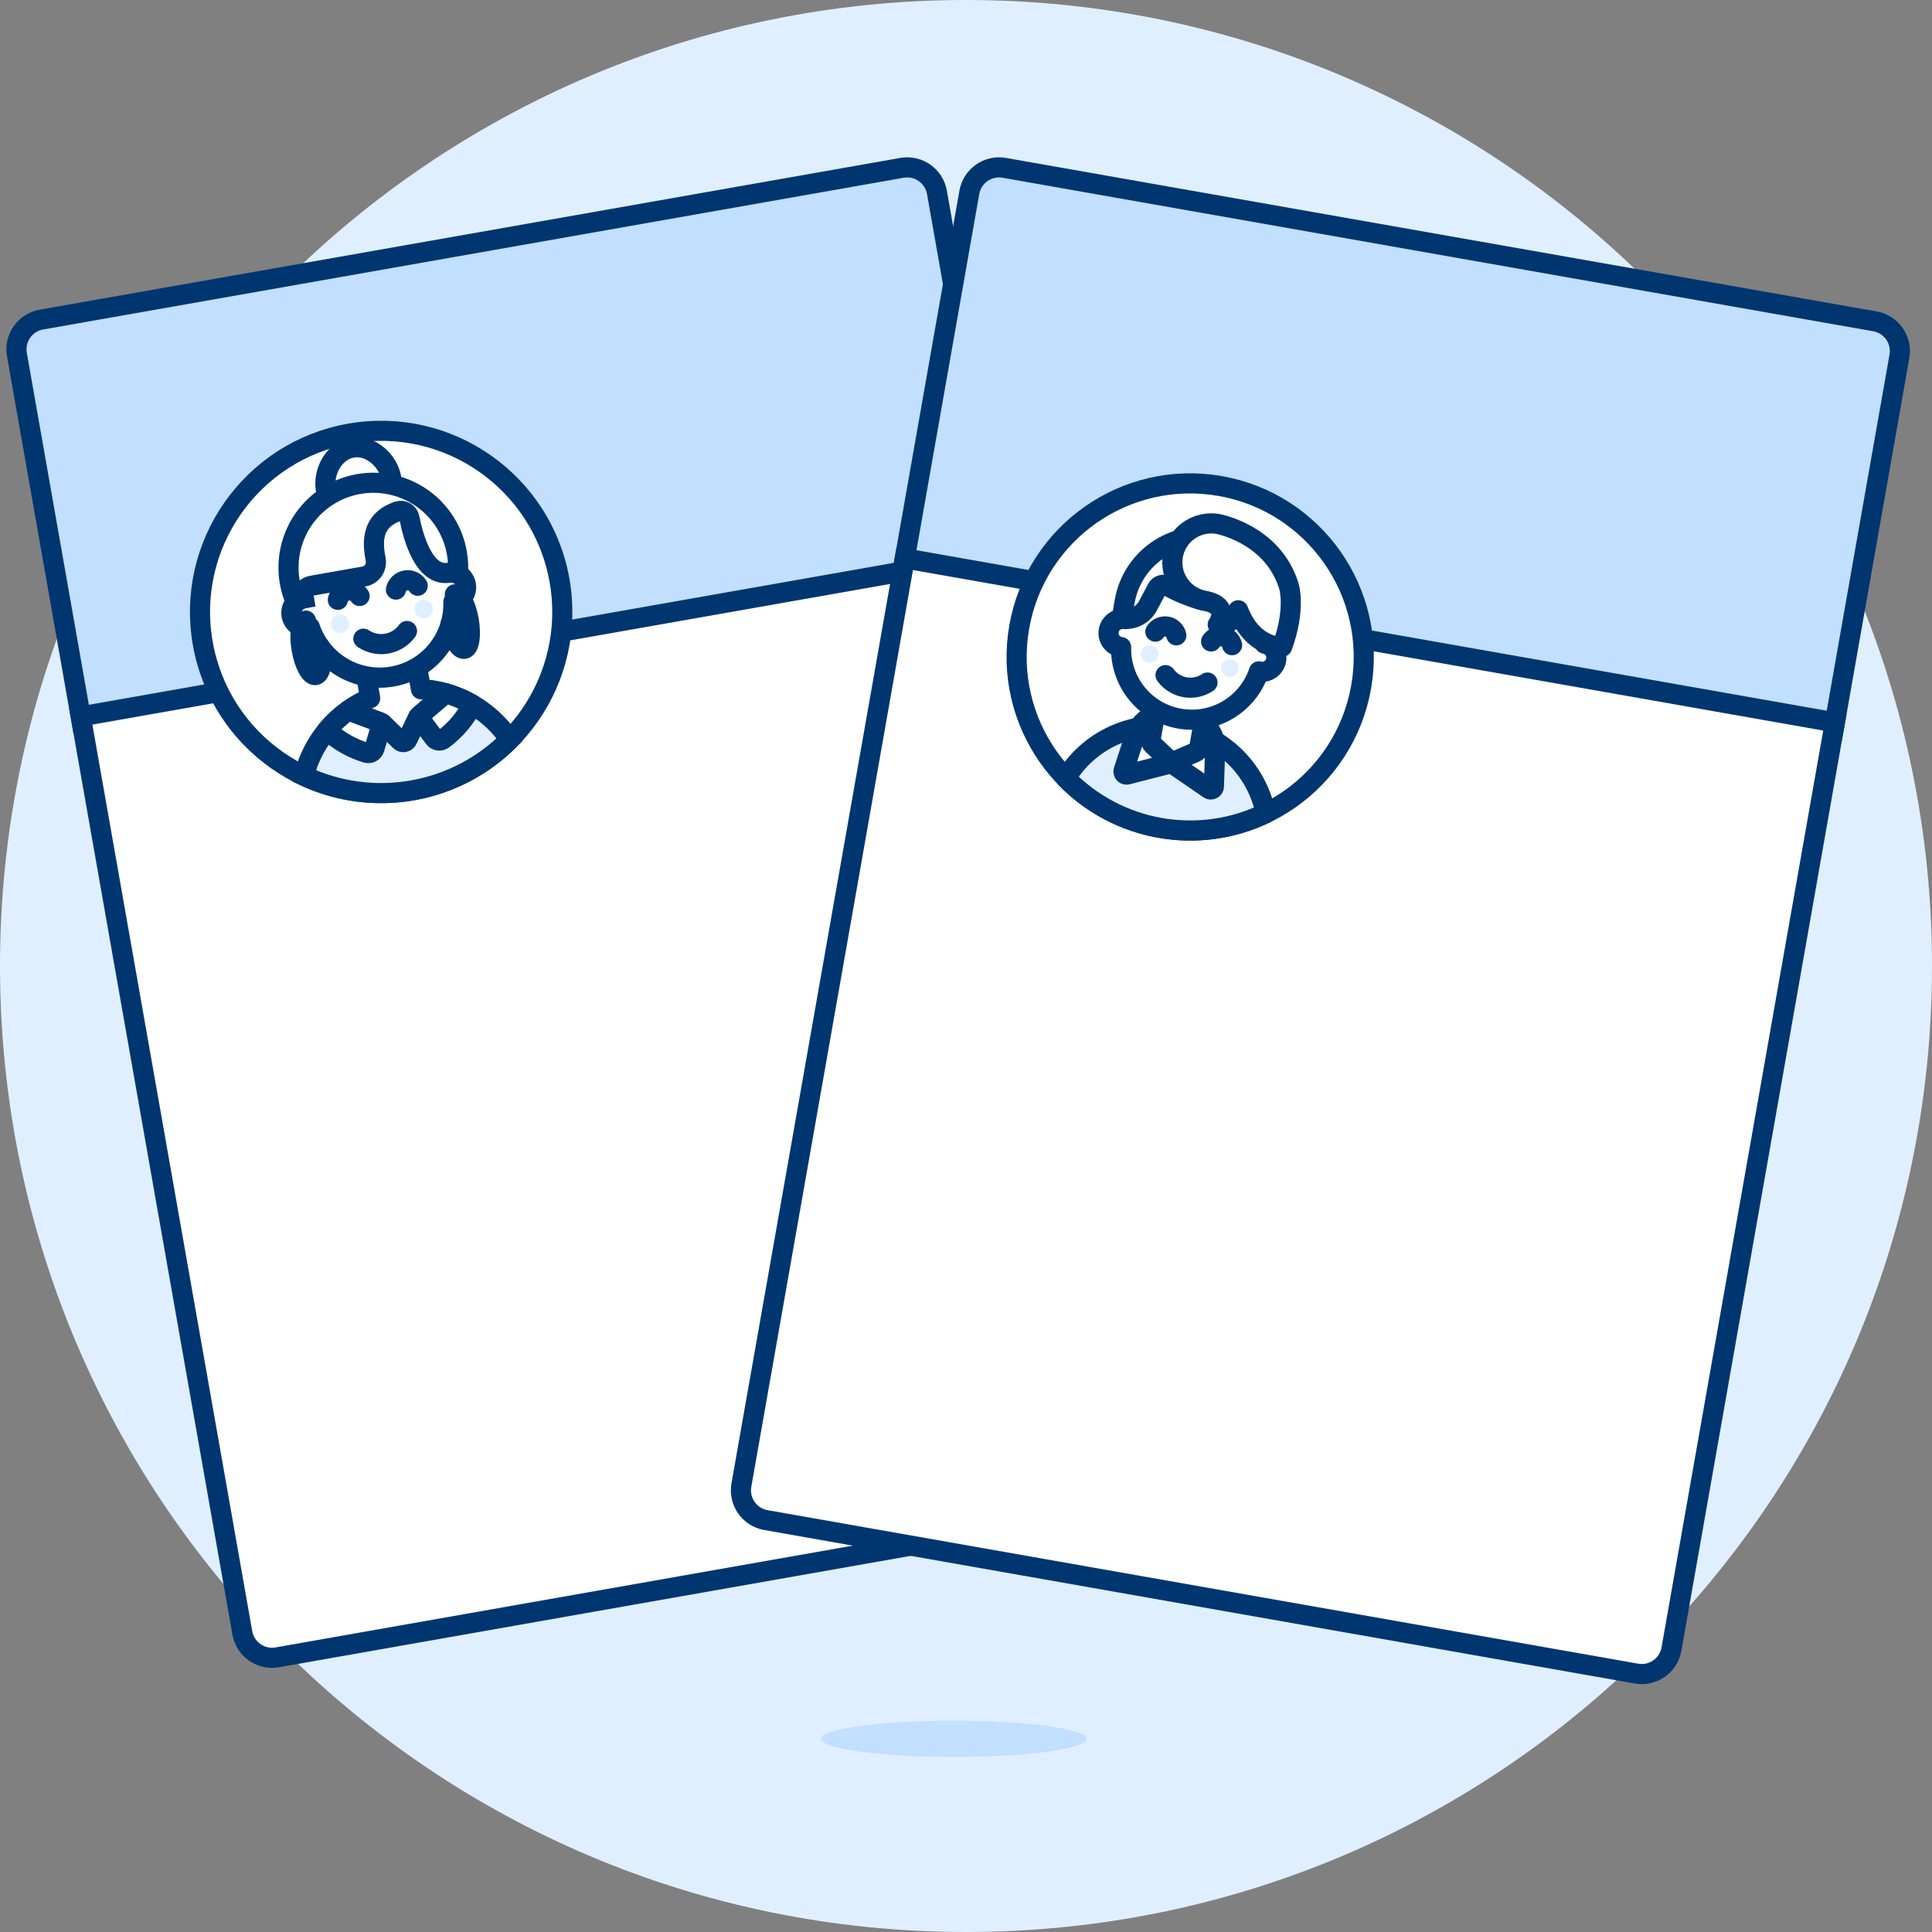 <svg viewBox="0 0 96 96" fill="none" xmlns="http://www.w3.org/2000/svg">
    <rect x="0" y="0" width="96" height="96" fill="#808080" stroke="none"/>
    <path d="M48 96C74.51 96 96 74.51 96 48C96 21.49 74.51 0 48 0C21.49 0 0 21.49 0 48C0 74.51 21.49 96 48 96Z" fill="#E0EFFF"/>
    <path d="M47.4 87.3C51.045 87.3 54 86.897 54 86.4C54 85.903 51.045 85.5 47.4 85.5C43.755 85.5 40.8 85.903 40.8 86.4C40.8 86.897 43.755 87.3 47.4 87.3Z" fill="#C2DFFF"/>
    <path d="M0.84 17.618C0.696 16.802 1.241 16.024 2.056 15.88L44.818 8.34C45.634 8.196 46.412 8.741 46.556 9.557L49.782 27.851L4.065 35.912L0.84 17.618Z" fill="#C2DFFF" stroke="#003670"/>
    <path d="M57.756 73.075C57.9 73.89 57.355 74.668 56.539 74.812L13.778 82.352C12.962 82.496 12.184 81.951 12.04 81.135L4.011 35.599L49.727 27.538L57.756 73.075Z" fill="white" stroke="#003670"/>
    <path d="M20.503 39.271C25.398 38.408 28.666 33.74 27.803 28.845C26.94 23.95 22.272 20.681 17.377 21.545C12.482 22.408 9.213 27.076 10.076 31.971C10.94 36.866 15.607 40.134 20.503 39.271Z" fill="white" stroke="#003670" stroke-miterlimit="10"/>
    <path d="M19.63 34.328C18.548 34.518 17.545 35.019 16.742 35.769C15.939 36.519 15.37 37.485 15.106 38.552C16.787 39.343 18.672 39.594 20.502 39.271C22.332 38.949 24.017 38.068 25.327 36.749C24.713 35.838 23.849 35.124 22.838 34.694C21.827 34.264 20.712 34.137 19.63 34.328Z" fill="#E0EFFF" stroke="#003670" stroke-miterlimit="10"/>
    <path d="M20.725 33.156C19.965 33.603 19.069 33.761 18.201 33.601L18.394 34.693C18.01 34.856 17.645 35.061 17.306 35.305L18.911 35.901C18.959 35.919 19.003 35.947 19.039 35.983L19.886 36.814C19.911 36.839 19.942 36.857 19.976 36.868C20.009 36.878 20.045 36.88 20.08 36.874C20.114 36.868 20.147 36.854 20.175 36.833C20.203 36.811 20.226 36.783 20.241 36.752L20.753 35.682C20.775 35.636 20.807 35.595 20.846 35.562L22.15 34.452C21.748 34.339 21.335 34.271 20.918 34.249L20.725 33.156Z" fill="white" stroke="#003670" stroke-linecap="round" stroke-linejoin="round"/>
    <path d="M18.212 37.408C18.253 37.419 18.294 37.423 18.336 37.419C18.378 37.414 18.418 37.402 18.454 37.382C18.491 37.362 18.523 37.335 18.549 37.302C18.576 37.27 18.595 37.232 18.607 37.192L18.981 35.935C18.959 35.921 18.935 35.909 18.91 35.9L17.306 35.303C16.914 35.585 16.559 35.916 16.251 36.287C16.81 36.806 17.481 37.19 18.212 37.408Z" fill="white" stroke="#003670" stroke-linecap="round" stroke-linejoin="round"/>
    <path d="M22.017 36.737C21.949 36.787 21.864 36.808 21.78 36.795C21.697 36.782 21.622 36.737 21.572 36.669L20.791 35.616C20.807 35.595 20.825 35.576 20.845 35.559L22.149 34.449C22.614 34.58 23.06 34.77 23.477 35.013C23.128 35.692 22.629 36.282 22.017 36.737Z" fill="white" stroke="#003670" stroke-linecap="round" stroke-linejoin="round"/>
    <path d="M19.442 23.762C19.601 24.659 20.084 31.651 19.186 31.809C18.289 31.967 16.352 25.231 16.194 24.334C16.036 23.438 16.602 22.401 17.5 22.243C18.397 22.085 19.284 22.865 19.442 23.762Z" fill="white" stroke="#003670" stroke-miterlimit="10"/>
    <path d="M22.318 28.458L22.159 27.555C21.968 26.619 21.419 25.794 20.629 25.257C19.84 24.719 18.871 24.511 17.93 24.677C16.989 24.843 16.151 25.37 15.592 26.145C15.034 26.92 14.8 27.883 14.941 28.828L15.1 29.73C15.004 29.745 14.911 29.779 14.828 29.83C14.744 29.881 14.672 29.948 14.615 30.027C14.558 30.107 14.517 30.197 14.495 30.292C14.474 30.387 14.471 30.486 14.488 30.583C14.505 30.679 14.541 30.771 14.594 30.853C14.647 30.935 14.716 31.006 14.797 31.061C14.878 31.116 14.969 31.154 15.065 31.174C15.16 31.193 15.259 31.193 15.355 31.174C15.37 31.171 15.383 31.166 15.396 31.162C15.673 31.996 16.241 32.702 16.995 33.152C17.75 33.602 18.641 33.766 19.506 33.614C20.371 33.461 21.152 33.002 21.707 32.322C22.263 31.641 22.554 30.783 22.529 29.905C22.544 29.902 22.559 29.904 22.572 29.901C22.76 29.864 22.925 29.754 23.033 29.596C23.141 29.438 23.183 29.244 23.15 29.055C23.116 28.867 23.011 28.699 22.855 28.587C22.7 28.475 22.507 28.429 22.318 28.458Z" fill="white" stroke="#003670" stroke-linecap="round" stroke-linejoin="round"/>
    <path d="M16.983 31.446C17.232 31.402 17.398 31.165 17.354 30.915C17.31 30.666 17.073 30.5 16.823 30.544C16.574 30.588 16.408 30.825 16.452 31.075C16.496 31.324 16.733 31.49 16.983 31.446Z" fill="#E0EFFF"/>
    <path d="M21.133 30.714C21.383 30.67 21.549 30.433 21.505 30.183C21.461 29.934 21.224 29.768 20.974 29.812C20.725 29.856 20.559 30.093 20.603 30.342C20.647 30.592 20.884 30.758 21.133 30.714Z" fill="#E0EFFF"/>
    <path d="M20.223 31.354C19.981 31.686 19.621 31.91 19.217 31.982C18.813 32.053 18.398 31.965 18.057 31.736" stroke="#003670" stroke-linecap="round" stroke-linejoin="round"/>
    <path d="M17.869 29.615C17.805 29.516 17.714 29.438 17.607 29.39C17.499 29.343 17.38 29.329 17.264 29.349C17.148 29.37 17.041 29.424 16.956 29.505C16.871 29.586 16.812 29.691 16.786 29.806" stroke="#003670" stroke-linecap="round" stroke-linejoin="round"/>
    <path d="M20.757 29.106C20.694 29.007 20.602 28.929 20.495 28.881C20.387 28.834 20.268 28.82 20.152 28.84C20.036 28.861 19.929 28.915 19.844 28.996C19.759 29.077 19.7 29.182 19.674 29.297" stroke="#003670" stroke-linecap="round" stroke-linejoin="round"/>
    <path d="M15.098 29.73L15.066 29.55C15.066 29.55 15.003 29.189 15.544 29.093L18.071 28.648C18.166 28.633 18.258 28.599 18.34 28.548C18.423 28.497 18.494 28.43 18.549 28.35C18.605 28.271 18.644 28.181 18.664 28.086C18.684 27.991 18.684 27.894 18.665 27.799C18.55 27.143 18.329 25.893 19.775 25.406C19.834 25.386 19.897 25.379 19.959 25.386C20.021 25.392 20.081 25.411 20.134 25.443C20.188 25.474 20.235 25.516 20.271 25.567C20.307 25.618 20.332 25.676 20.344 25.737C20.525 26.666 21.064 28.678 22.317 28.457C22.465 28.431 22.618 28.451 22.754 28.515C22.801 27.875 22.702 27.233 22.464 26.637C22.225 26.041 21.854 25.507 21.378 25.076C20.902 24.646 20.334 24.33 19.717 24.152C19.1 23.974 18.451 23.94 17.819 24.052C17.186 24.163 16.588 24.417 16.069 24.795C15.55 25.173 15.124 25.665 14.824 26.232C14.524 26.8 14.358 27.428 14.338 28.07C14.317 28.711 14.444 29.349 14.708 29.934C14.813 29.828 14.95 29.756 15.098 29.73Z" fill="white" stroke="#003670" stroke-miterlimit="10"/>
    <path d="M15.894 32.136C16.044 32.917 15.934 33.499 15.677 33.544C15.428 33.588 15.119 33.017 14.988 32.27C14.856 31.523 14.951 30.881 15.2 30.837" stroke="#003670" stroke-linecap="round" stroke-linejoin="round"/>
    <path d="M22.392 30.991C22.518 31.775 22.821 32.285 23.078 32.239C23.326 32.195 23.422 31.554 23.29 30.806C23.158 30.059 22.849 29.488 22.6 29.532" stroke="#003670" stroke-linecap="round" stroke-linejoin="round"/>
    <path d="M48.166 9.556C48.31 8.741 49.088 8.196 49.904 8.34L93.165 15.968C93.98 16.111 94.525 16.89 94.381 17.705L91.117 36.221L44.902 28.072L48.166 9.556Z" fill="#C2DFFF" stroke="#003670"/>
    <path d="M83.054 81.944C82.91 82.759 82.132 83.304 81.317 83.16L38.056 75.532C37.24 75.388 36.696 74.611 36.839 73.795L44.959 27.746L91.174 35.895L83.054 81.944Z" fill="white" stroke="#003670"/>
    <path d="M57.643 41.138C62.333 41.965 66.806 38.833 67.633 34.142C68.46 29.451 65.328 24.979 60.638 24.151C55.947 23.324 51.474 26.456 50.647 31.147C49.82 35.838 52.952 40.31 57.643 41.138Z" fill="white" stroke="#003670" stroke-miterlimit="10"/>
    <path d="M52.96 38.661C54.223 39.957 55.86 40.823 57.642 41.137C59.424 41.451 61.259 41.197 62.889 40.411C62.676 39.343 62.145 38.363 61.366 37.601C60.587 36.839 59.596 36.33 58.523 36.141C57.45 35.952 56.345 36.091 55.352 36.541C54.359 36.99 53.526 37.729 52.96 38.661Z" fill="#E0EFFF" stroke="#003670" stroke-linecap="round" stroke-linejoin="round"/>
    <path d="M60.078 39.203C60.101 39.218 60.127 39.228 60.155 39.23C60.182 39.231 60.21 39.226 60.234 39.213C60.259 39.201 60.28 39.182 60.294 39.159C60.309 39.136 60.318 39.109 60.319 39.081L60.381 37.167C60.38 36.939 60.331 36.713 60.238 36.505C60.145 36.297 60.01 36.11 59.84 35.958L57.349 35.518C57.137 35.604 56.946 35.733 56.787 35.896C56.628 36.06 56.506 36.255 56.427 36.469L55.831 38.29C55.822 38.316 55.821 38.344 55.827 38.371C55.833 38.398 55.846 38.423 55.864 38.443C55.883 38.463 55.907 38.478 55.934 38.485C55.96 38.493 55.988 38.493 56.015 38.486L58.209 37.921L60.078 39.203Z" fill="white" stroke="#003670" stroke-linecap="round" stroke-linejoin="round"/>
    <path d="M57.478 35.008L57.18 36.7C57.17 36.756 57.174 36.812 57.191 36.866C57.209 36.919 57.239 36.967 57.28 37.005L58.215 37.89L59.396 37.379C59.447 37.356 59.492 37.321 59.527 37.277C59.561 37.233 59.584 37.181 59.594 37.126L59.893 35.433L57.478 35.008Z" fill="white" stroke="#003670" stroke-linecap="round" stroke-linejoin="round"/>
    <path d="M62.842 31.985L62.995 31.12C63.146 30.206 62.93 29.268 62.394 28.512C61.858 27.755 61.045 27.241 60.133 27.08C59.22 26.919 58.28 27.125 57.518 27.652C56.755 28.18 56.232 28.987 56.061 29.898L55.909 30.763C55.725 30.731 55.536 30.773 55.383 30.88C55.23 30.987 55.126 31.15 55.093 31.334C55.061 31.518 55.103 31.707 55.21 31.86C55.317 32.013 55.48 32.117 55.664 32.149C55.679 32.152 55.693 32.151 55.707 32.153C55.685 32.995 55.966 33.817 56.499 34.47C57.032 35.123 57.781 35.562 58.611 35.708C59.441 35.855 60.296 35.698 61.02 35.267C61.744 34.836 62.289 34.16 62.556 33.36C62.57 33.363 62.583 33.369 62.596 33.372C62.779 33.404 62.968 33.362 63.121 33.255C63.274 33.148 63.379 32.984 63.411 32.801C63.443 32.617 63.401 32.428 63.294 32.275C63.187 32.122 63.024 32.018 62.84 31.985L62.842 31.985Z" fill="white" stroke="#003670" stroke-linecap="round" stroke-linejoin="round"/>
    <path d="M57.914 33.547C58.148 33.865 58.495 34.08 58.884 34.149C59.272 34.217 59.672 34.133 60 33.915" stroke="#003670" stroke-linecap="round" stroke-linejoin="round"/>
    <path d="M57.046 32.931C57.285 32.973 57.513 32.813 57.556 32.574C57.598 32.335 57.438 32.107 57.199 32.065C56.959 32.022 56.731 32.182 56.689 32.421C56.647 32.66 56.807 32.889 57.046 32.931Z" fill="#E0EFFF"/>
    <path d="M61.032 33.634C61.272 33.676 61.5 33.516 61.542 33.277C61.584 33.038 61.424 32.81 61.185 32.767C60.946 32.725 60.718 32.885 60.676 33.124C60.633 33.364 60.793 33.592 61.032 33.634Z" fill="#E0EFFF"/>
    <path d="M61.222 32.058C61.196 31.948 61.139 31.848 61.057 31.77C60.975 31.692 60.872 31.64 60.761 31.62C60.65 31.601 60.535 31.614 60.431 31.66C60.328 31.705 60.24 31.779 60.178 31.874" stroke="#003670" stroke-linecap="round" stroke-linejoin="round"/>
    <path d="M58.451 31.57C58.426 31.46 58.368 31.36 58.286 31.282C58.205 31.204 58.102 31.152 57.99 31.133C57.879 31.113 57.764 31.127 57.661 31.172C57.557 31.217 57.469 31.291 57.408 31.386" stroke="#003670" stroke-linecap="round" stroke-linejoin="round"/>
    <path d="M60.375 26.726C59.363 26.548 58.323 26.779 57.481 27.368C56.64 27.957 56.067 28.856 55.889 29.867L55.736 30.733L55.748 30.735C56.002 30.779 56.264 30.742 56.496 30.629C56.728 30.516 56.918 30.332 57.039 30.104L57.496 29.242C57.518 29.202 57.547 29.166 57.583 29.136C57.619 29.107 57.66 29.085 57.704 29.072C57.749 29.058 57.795 29.053 57.841 29.058C57.887 29.063 57.932 29.076 57.972 29.098C58.554 29.427 59.177 29.679 59.825 29.845C60.608 29.906 61.397 29.865 62.17 29.722L62.367 31.053C62.404 31.307 62.521 31.542 62.7 31.726C62.879 31.91 63.111 32.033 63.363 32.077L63.516 31.212C63.694 30.201 63.463 29.16 62.874 28.319C62.285 27.478 61.386 26.905 60.375 26.726Z" fill="white" stroke="#003670" stroke-linecap="round" stroke-linejoin="round"/>
    <path d="M63.709 32.138C63.709 32.138 62.261 32.24 61.527 30.324C61.527 30.324 61.201 31.16 60.508 31.038C60.508 31.038 61.211 30.09 59.824 29.845C59.325 29.749 58.883 29.461 58.594 29.042C58.306 28.623 58.193 28.108 58.282 27.607C58.37 27.106 58.652 26.66 59.066 26.365C59.481 26.07 59.995 25.951 60.497 26.032C60.497 26.032 63.27 26.52 64.055 29.161C64.055 29.163 64.392 30.295 63.709 32.138Z" fill="white" stroke="#003670" stroke-linecap="round" stroke-linejoin="round"/>
</svg>
